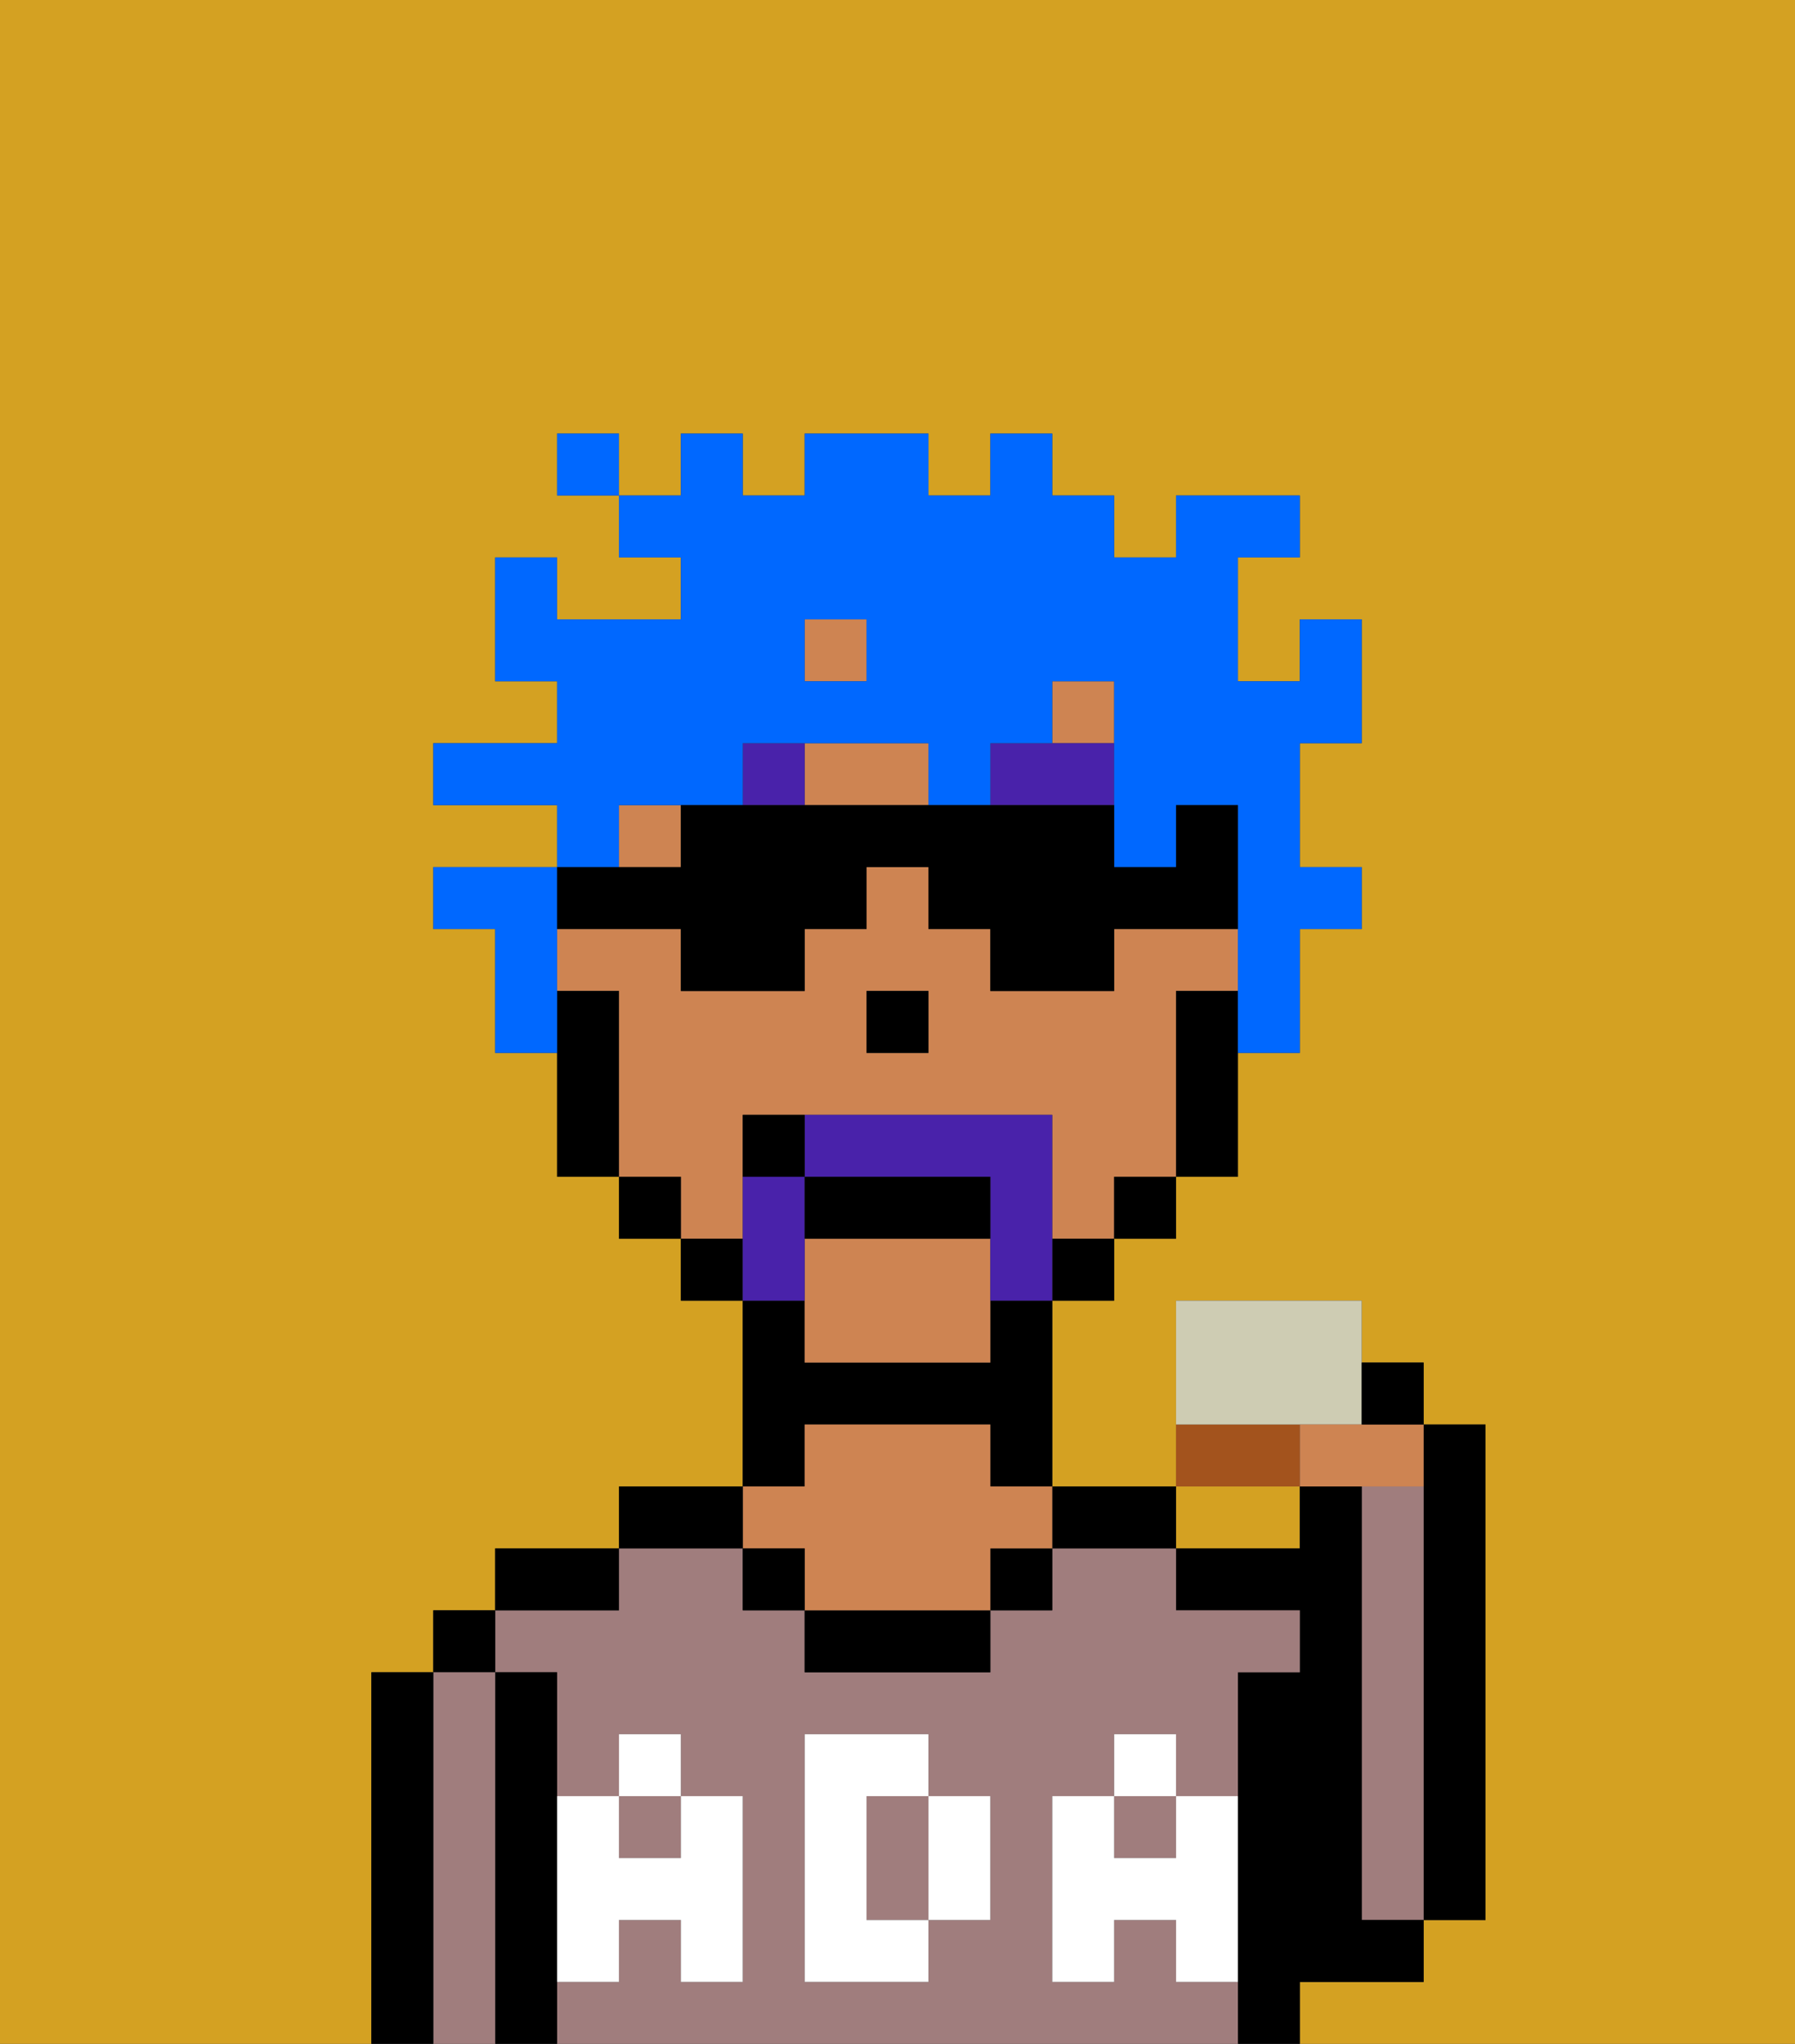 <svg xmlns="http://www.w3.org/2000/svg" viewBox="0 0 29 33"><rect x="0" y="0" width="29" height="33" fill="#333333" stroke="none"/><defs><style>polygon,rect,path{shape-rendering:crispedges;}.ha76-1{fill:#d4a122;}.ha76-2{fill:#000000;}.ha76-3{fill:#a07d7d;}.ha76-4{fill:#ce8452;}.ha76-5{fill:#ffffff;}.ha76-6{fill:#4922aa;}.ha76-7{fill:#4922aa;}.ha76-8{fill:#0068ff;}.ha76-9{fill:#a3531d;}.ha76-10{fill:#ceccb3;}</style></defs><path class="ha76-1" d="M13,22V21h0v1h0Z"/><rect class="ha76-1" x="17" y="20" width="1"/><rect class="ha76-1" x="19" y="16" width="1"/><polygon class="ha76-1" points="15 17 15 17 15 16 14 16 14 16 15 16 15 17"/><path class="ha76-1" d="M20,25h1V24H19v1Z"/><path class="ha76-1" d="M0,33H29V0H0ZM9,7h1V8H9ZM6,32V27H7V26H8V25h2V24h2V21H11V20H10V19H9V17H8V16H8V15H7V14H9V13H7V12H9V11H8V9H9v1h2V9H10V8h1V7h1V8h1V7h2V8h1V7h1V8h1V9h1V8h2V9H20v2h1V10h1v2H21v2h1v1H21v2H20v2H19v1H18v1H17v3h2V23h0V21h3v1h1v1h1v8H23v1H21v1H6Z"/><path class="ha76-1" d="M12,20H11V19H10V16h0v3h1v1Z"/><rect class="ha76-1" x="18" y="19" width="1"/><path class="ha76-2" d="M23,25v6h1V23H23v2Z"/><path class="ha76-3" d="M23,25V24H22v7h1V25Z"/><path class="ha76-2" d="M22,30V24H21v1H19v1h2v1H20v6h1V32h2V31H22Z"/><path class="ha76-3" d="M9,27v2h1V28h1v1h1v3H11V31H10v1H9v1H20V32H19V31H18v1H17V29h1V28h1v1h1V27h1V26H19V25H17v1H16v1H13V26H12V25H10v1H8v1Zm4,4V28h2v1h1v2H15v1H13Z"/><rect class="ha76-3" x="10" y="29" width="1" height="1"/><rect class="ha76-3" x="18" y="29" width="1" height="1"/><path class="ha76-3" d="M14,30v1h1V29H14Z"/><path class="ha76-2" d="M18,25h1V24H17v1Z"/><rect class="ha76-2" x="16" y="25" width="1" height="1"/><path class="ha76-2" d="M13,26v1h3V26H13Z"/><path class="ha76-2" d="M13,23h3v1h1V21H16v1H13V21H12v3h1Z"/><path class="ha76-4" d="M13,25v1h3V25h1V24H16V23H13v1H12v1Z"/><rect class="ha76-2" x="12" y="25" width="1" height="1"/><path class="ha76-2" d="M12,24H10v1h2Z"/><path class="ha76-2" d="M10,25H8v1h2Z"/><path class="ha76-2" d="M9,31V27H8v6H9V31Z"/><rect class="ha76-2" x="7" y="26" width="1" height="1"/><path class="ha76-3" d="M7,32v1H8V27H7v5Z"/><path class="ha76-2" d="M7,32V27H6v6H7Z"/><path class="ha76-5" d="M20,29H19v1H18V29H17v3h1V31h1v1h1V29Z"/><rect class="ha76-5" x="18" y="28" width="1" height="1"/><path class="ha76-5" d="M16,31V29H15v2Z"/><path class="ha76-5" d="M15,31H14V29h1V28H13v4h2Z"/><path class="ha76-5" d="M9,32h1V31h1v1h1V29H11v1H10V29H9v3Z"/><rect class="ha76-5" x="10" y="28" width="1" height="1"/><polygon class="ha76-4" points="14 10 14 10 13 10 13 11 14 11 14 10"/><rect class="ha76-4" x="10" y="13" width="1" height="1"/><path class="ha76-4" d="M13,18h4v2h1V19h1V16h1V15H18v1H16V15H15V14H14v1H13v1H11V15H9v1h1v3h1v1h1V18Zm1-2h1v1H14Z"/><polygon class="ha76-4" points="18 12 18 11 17 11 17 12 16 12 16 12 18 12 18 12"/><path class="ha76-4" d="M14,12H13v1h2V12Z"/><path class="ha76-4" d="M13,20v1h0v1h3V20Z"/><path class="ha76-2" d="M19,16v3h1V16Z"/><polygon class="ha76-2" points="18 20 18 20 19 20 19 19 18 19 18 20"/><polygon class="ha76-2" points="17 21 17 21 18 21 18 20 17 20 17 21"/><rect class="ha76-2" x="11" y="9" height="1"/><polygon class="ha76-2" points="14 10 14 10 13 10 13 10 14 10 14 10"/><rect class="ha76-2" x="11" y="20" width="1" height="1"/><rect class="ha76-2" x="10" y="19" width="1" height="1"/><path class="ha76-2" d="M10,16H9v1H9v2h1V16Z"/><rect class="ha76-2" x="8" y="15" height="1"/><polygon class="ha76-2" points="15 17 15 16 14 16 14 16 14 17 15 17 15 17"/><rect class="ha76-6" x="12" y="12" width="1" height="1"/><rect class="ha76-6" x="10" y="13" width="1"/><path class="ha76-6" d="M16,12v1h2V12Z"/><path class="ha76-7" d="M13,21V19H12v1h0v1Z"/><path class="ha76-7" d="M17,20h0V18H13v1h3v2h1Z"/><path class="ha76-2" d="M16,19H13v1h3Z"/><path class="ha76-2" d="M12,18v1h1V18Z"/><path class="ha76-8" d="M10,13h2V12h3v1h1V12h1V11h1v1h0v2h1V13h1v3h0v1h1V15h1V14H21V12h1V10H21v1H20V9h1V8H19V9H18V8H17V7H16V8H15V7H13V8H12V7H11V8H10V9h1v1H9V9H8v2H9v1H7v1H9v1h1Zm3-3h1v1H13Z"/><path class="ha76-8" d="M9,16H9V14H7v1H8v2H9Z"/><rect class="ha76-8" x="9" y="7" width="1" height="1"/><path class="ha76-2" d="M10,15h1v1h2V15h1V14h1v1h1v1h2V15h2V13H19v1H18V13H11v1H9v1Z"/><path class="ha76-9" d="M21,23H19v1h2Z"/><path class="ha76-10" d="M22,22V21H19v2h3V22Z"/><path class="ha76-4" d="M22,24h1V23H21v1Z"/><path class="ha76-2" d="M23,22H22v1h1Z"/></svg>